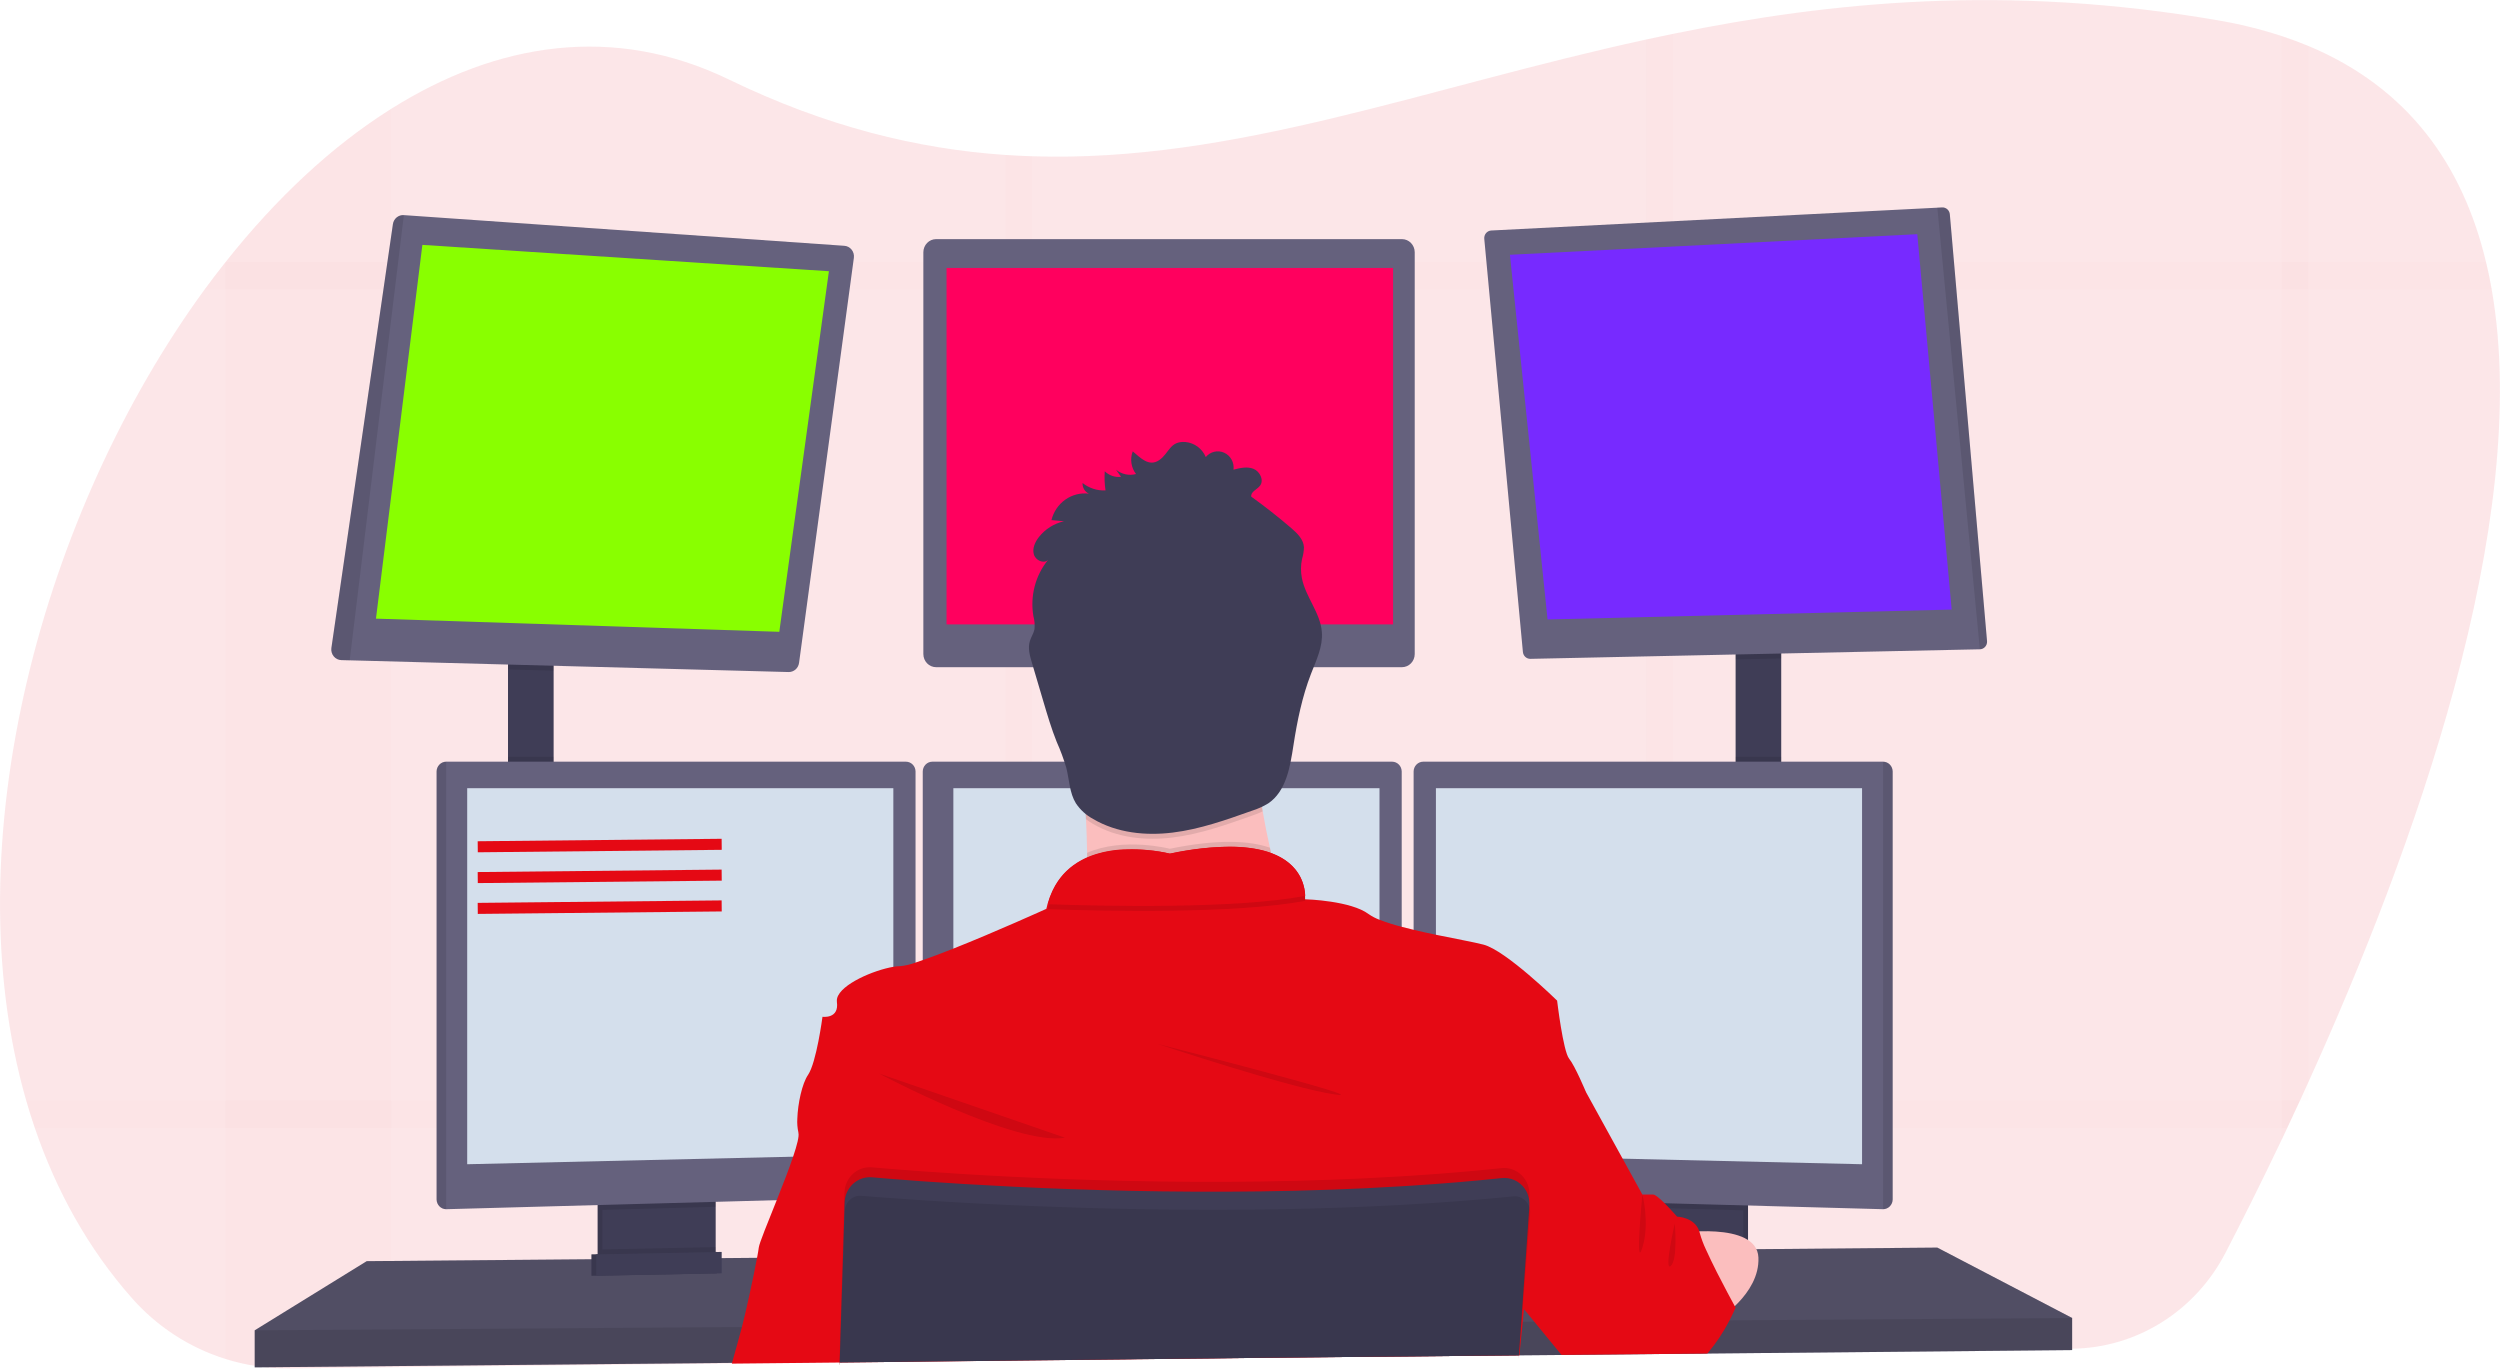 <svg width="453" height="248" viewBox="0 0 453 248" fill="none" xmlns="http://www.w3.org/2000/svg">
<g clip-path="url(#clip0)">
<path opacity="0.1" d="M418.268 196.107C417.763 197.226 417.26 198.33 416.759 199.419C415.975 201.11 415.203 202.769 414.44 204.395C414.101 205.115 413.761 205.822 413.431 206.53C409.689 214.392 406.196 221.347 403.229 227.066C400.537 232.248 396.54 236.59 391.656 239.637C386.772 242.684 381.182 244.324 375.47 244.385L309.499 245.123H308.803L303.147 245.186L298.31 245.24L283.476 245.405H282.875L275.323 245.49H275.093L228.545 246.009L186.996 246.457L182.163 246.511L152.146 246.846H152.111L132.644 247.061H132.435L70.879 247.746L52.464 247.952C48.535 247.997 44.622 247.421 40.862 246.242C34.321 244.209 28.441 240.38 23.857 235.166C15.948 226.202 10.184 215.744 6.313 204.395C5.753 202.757 5.231 201.098 4.747 199.419C-8.657 152.81 7.683 92.677 37.091 52.436C38.323 50.754 39.576 49.113 40.849 47.514L40.88 47.478C49.924 36.057 60.064 26.516 70.866 19.732C90.007 7.689 111.215 4.297 132.074 14.406C149.723 22.963 166.202 26.986 182.176 28.078C183.79 28.185 185.404 28.266 187.009 28.315C223.651 29.501 257.992 15.919 298.319 7.152C299.924 6.803 301.534 6.459 303.156 6.132C331.924 0.243 363.838 -2.863 401.789 3.666C405.732 4.329 409.623 5.286 413.431 6.53C415.104 7.085 416.716 7.682 418.268 8.32C436.382 15.901 446.262 29.908 450.46 47.46C450.857 49.089 451.201 50.746 451.491 52.432C458.934 94.65 437.135 154.537 418.268 196.107Z" fill="#E50914"/>
<g opacity="0.1">
<path opacity="0.1" d="M70.866 19.731V247.794L52.451 248C48.521 248.046 44.608 247.469 40.849 246.29V47.477H40.879C49.923 36.043 60.064 26.502 70.866 19.731Z" fill="#E50914"/>
<path opacity="0.1" d="M451.512 52.435H37.09C38.323 50.753 39.575 49.112 40.849 47.513V47.477H450.481C450.878 49.097 451.222 50.75 451.512 52.435Z" fill="#E50914"/>
<path opacity="0.1" d="M418.268 8.324V199.413H416.758C415.975 201.105 415.202 202.764 414.439 204.39C414.1 205.11 413.761 205.817 413.43 206.524V6.516C415.104 7.071 416.716 7.673 418.268 8.324Z" fill="#E50914"/>
<path opacity="0.1" d="M303.156 6.118V245.203L298.318 245.257V7.138C299.924 6.789 301.533 6.444 303.156 6.118Z" fill="#E50914"/>
<path opacity="0.1" d="M187.008 28.301V246.501L182.175 246.555V28.064C183.789 28.171 185.403 28.234 187.008 28.301Z" fill="#E50914"/>
<path opacity="0.1" d="M416.758 199.418C415.975 201.109 415.202 202.768 414.439 204.394H6.312C5.752 202.756 5.23 201.097 4.746 199.418H416.758Z" fill="#E50914"/>
</g>
<path d="M100.317 118.963H92.051V144.767H100.317V118.963Z" fill="#3F3D56"/>
<path d="M322.758 117.621H314.493V144.919H322.758V117.621Z" fill="#3F3D56"/>
<path d="M375.47 238.817V244.635L309.381 245.261L308.676 245.275L283.558 245.512L282.958 245.521L275.323 245.588H275.097L228.558 246.031L152.163 246.76H152.098L132.674 246.948L132.465 246.953L46.156 247.767V241.055L66.45 228.524L107.168 228.175L108.039 228.171L108.326 228.166L109.196 228.153L128.746 227.987L129.62 227.983L129.899 227.978L130.769 227.974L137.037 227.92L137.203 227.915L152.668 227.781H152.794L273.47 226.734L276.424 226.712H276.719L278.973 226.689L295.352 226.551L296.222 226.537L297.026 226.528H297.444L302.538 226.488L303.547 226.474L304.9 226.466L309.142 226.425L315.872 226.367L316.742 226.358L318.256 226.349H318.538L351.039 226.063L375.47 238.817Z" fill="#65617D"/>
<path opacity="0.2" d="M375.47 238.817V244.635L309.381 245.261L308.676 245.275L283.558 245.512L282.958 245.521L275.323 245.588H275.097L228.558 246.031L152.163 246.76H152.098L132.674 246.948L132.465 246.953L46.156 247.767V241.055L66.45 228.524L107.168 228.175L108.039 228.171L108.326 228.166L109.196 228.153L128.746 227.987L129.62 227.983L129.899 227.978L130.769 227.974L137.037 227.92L137.203 227.915L152.668 227.781H152.794L273.47 226.734L276.424 226.712H276.719L278.973 226.689L295.352 226.551L296.222 226.537L297.026 226.528H297.444L302.538 226.488L303.547 226.474L304.9 226.466L309.142 226.425L315.872 226.367L316.742 226.358L318.256 226.349H318.538L351.039 226.063L375.47 238.817Z" fill="black"/>
<path d="M128.811 216.446V227.405C128.811 227.924 128.668 228.433 128.399 228.872C128.129 229.311 127.744 229.662 127.288 229.885C126.949 230.054 126.578 230.146 126.201 230.153L111.018 230.484C110.613 230.494 110.211 230.407 109.844 230.229C109.38 230.01 108.987 229.659 108.712 229.217C108.436 228.775 108.29 228.261 108.291 227.737V216.446H128.811Z" fill="#3F3D56"/>
<path opacity="0.1" d="M128.811 216.446V227.405C128.811 227.924 128.668 228.433 128.399 228.872C128.129 229.311 127.744 229.662 127.288 229.885C126.949 230.054 126.578 230.146 126.201 230.153L111.018 230.484C110.613 230.494 110.211 230.407 109.844 230.229C109.38 230.01 108.987 229.659 108.712 229.217C108.436 228.775 108.29 228.261 108.291 227.737V216.446H128.811Z" fill="black"/>
<path d="M129.681 216.446V227.405C129.681 227.924 129.538 228.433 129.269 228.872C128.999 229.311 128.614 229.662 128.158 229.885C127.819 230.054 127.448 230.146 127.071 230.153L111.889 230.484C111.483 230.494 111.081 230.407 110.714 230.229C110.25 230.01 109.857 229.659 109.582 229.217C109.306 228.775 109.16 228.261 109.161 227.737V216.446H129.681Z" fill="#3F3D56"/>
<path d="M316.742 216.446H296.222V230.542H316.742V216.446Z" fill="#3F3D56"/>
<path opacity="0.1" d="M316.742 216.446H296.222V230.542H316.742V216.446Z" fill="black"/>
<path d="M315.872 216.446H295.352V230.542H315.872V216.446Z" fill="#3F3D56"/>
<path opacity="0.1" d="M100.317 118.959V121.523L92.051 121.304V118.959H100.317Z" fill="black"/>
<path d="M154.721 46.721L144.789 120.113C144.726 120.582 144.498 121.011 144.147 121.317C143.796 121.623 143.348 121.786 142.888 121.774L63.366 119.652L61.856 119.612C61.593 119.606 61.335 119.542 61.097 119.426C60.86 119.31 60.649 119.144 60.478 118.938C60.307 118.733 60.181 118.492 60.106 118.233C60.032 117.973 60.011 117.701 60.046 117.433L71.196 40.603C71.268 40.127 71.511 39.696 71.876 39.396C72.242 39.095 72.704 38.946 73.171 38.979L152.981 44.537C153.238 44.552 153.49 44.622 153.72 44.743C153.949 44.863 154.153 45.031 154.316 45.236C154.48 45.442 154.6 45.679 154.67 45.935C154.739 46.19 154.757 46.458 154.721 46.721Z" fill="#65617D"/>
<path d="M76.534 44.376L68.125 112.098L141.209 114.484L150.197 49.146L76.534 44.376Z" fill="#89FF00"/>
<path d="M254.028 43.328H169.629C168.349 43.328 167.311 44.396 167.311 45.714V118.511C167.311 119.829 168.349 120.896 169.629 120.896H254.028C255.309 120.896 256.347 119.829 256.347 118.511V45.714C256.347 44.396 255.309 43.328 254.028 43.328Z" fill="#65617D"/>
<path d="M252.427 48.551H171.513V113.141H252.427V48.551Z" fill="#FF005E"/>
<path opacity="0.1" d="M322.758 117.616V119.312L314.493 119.487V117.616H322.758Z" fill="black"/>
<path d="M360.052 116.184C360.064 116.37 360.039 116.555 359.98 116.731C359.92 116.906 359.826 117.067 359.704 117.204C359.582 117.341 359.435 117.452 359.27 117.529C359.106 117.606 358.928 117.648 358.747 117.652L277.311 119.384C276.972 119.391 276.644 119.266 276.391 119.035C276.139 118.803 275.981 118.482 275.949 118.135L268.949 43.275C268.932 43.089 268.952 42.902 269.007 42.724C269.062 42.546 269.152 42.382 269.271 42.241C269.389 42.1 269.535 41.985 269.698 41.904C269.861 41.822 270.039 41.776 270.22 41.767L351.039 37.632L351.909 37.587C352.255 37.568 352.594 37.688 352.855 37.922C353.117 38.156 353.28 38.485 353.309 38.84L360.052 116.184Z" fill="#65617D"/>
<path d="M273.6 46.166L347.411 42.434L353.645 110.456L280.417 112.246L273.6 46.166Z" fill="#772AFF"/>
<path opacity="0.1" d="M360.053 116.184C360.065 116.37 360.04 116.555 359.98 116.731C359.92 116.906 359.826 117.067 359.704 117.204C359.583 117.341 359.435 117.452 359.271 117.529C359.106 117.606 358.928 117.648 358.748 117.652L351.039 37.632L351.909 37.587C352.255 37.568 352.594 37.688 352.856 37.922C353.117 38.156 353.28 38.485 353.31 38.84L360.053 116.184Z" fill="black"/>
<path opacity="0.1" d="M73.184 38.974L63.366 119.652L61.856 119.612C61.593 119.606 61.335 119.542 61.097 119.426C60.86 119.31 60.649 119.144 60.478 118.938C60.307 118.733 60.181 118.492 60.106 118.233C60.032 117.973 60.011 117.701 60.046 117.433L71.196 40.603C71.267 40.124 71.511 39.69 71.88 39.388C72.248 39.086 72.714 38.938 73.184 38.974Z" fill="black"/>
<path opacity="0.1" d="M100.317 137.123H92.051V144.767H100.317V137.123Z" fill="black"/>
<path opacity="0.1" d="M129.681 216.441V218.665L109.161 219.229V216.441H129.681Z" fill="black"/>
<path d="M165.897 139.786V215.058C165.892 215.518 165.715 215.958 165.403 216.287C165.091 216.616 164.668 216.809 164.222 216.826L80.85 219.108H80.828C80.374 219.103 79.94 218.914 79.619 218.584C79.298 218.254 79.115 217.808 79.109 217.341V139.786C79.115 139.319 79.298 138.873 79.619 138.543C79.94 138.212 80.374 138.024 80.828 138.018H164.178C164.632 138.024 165.066 138.212 165.387 138.543C165.708 138.873 165.891 139.319 165.897 139.786Z" fill="#65617D"/>
<path opacity="0.1" d="M80.85 138.018V219.108H80.828C80.374 219.103 79.94 218.914 79.619 218.584C79.298 218.254 79.115 217.808 79.109 217.341V139.786C79.115 139.319 79.298 138.873 79.619 138.543C79.94 138.212 80.374 138.024 80.828 138.018H80.85Z" fill="black"/>
<path d="M84.656 142.825H161.873V209.169L84.656 210.959V142.825Z" fill="#D4DFEC"/>
<path opacity="0.1" d="M322.758 137.123H314.493V144.919H322.758V137.123Z" fill="black"/>
<path opacity="0.1" d="M315.872 216.441V219.31L295.352 218.746V216.441H315.872Z" fill="black"/>
<path d="M342.952 139.786V217.341C342.946 217.812 342.76 218.261 342.435 218.592C342.109 218.923 341.669 219.108 341.212 219.108L257.822 216.826C257.375 216.809 256.953 216.616 256.641 216.287C256.329 215.958 256.152 215.518 256.147 215.058V139.786C256.153 139.319 256.335 138.873 256.657 138.543C256.978 138.212 257.411 138.024 257.865 138.018H341.216C341.673 138.02 342.111 138.206 342.436 138.536C342.761 138.867 342.946 139.316 342.952 139.786Z" fill="#65617D"/>
<path opacity="0.1" d="M342.952 139.786V217.341C342.946 217.812 342.76 218.261 342.434 218.592C342.109 218.923 341.669 219.108 341.211 219.108V138.018C341.669 138.018 342.109 138.204 342.434 138.535C342.76 138.866 342.946 139.315 342.952 139.786Z" fill="black"/>
<path d="M337.405 142.825H260.188V209.169L337.405 210.959V142.825Z" fill="#D4DFEC"/>
<path d="M253.989 139.786V215.058C253.984 215.518 253.807 215.958 253.495 216.287C253.183 216.616 252.761 216.809 252.314 216.826L168.942 219.108C168.484 219.108 168.045 218.923 167.719 218.592C167.393 218.261 167.207 217.812 167.202 217.341V139.786C167.207 139.319 167.39 138.873 167.711 138.543C168.032 138.212 168.466 138.024 168.92 138.018H252.271C252.725 138.024 253.159 138.212 253.48 138.543C253.801 138.873 253.983 139.319 253.989 139.786Z" fill="#65617D"/>
<path d="M172.749 142.825H249.965V209.169L172.749 210.959V142.825Z" fill="#D4DFEC"/>
<path opacity="0.1" d="M375.47 238.817V244.635L309.381 245.261L308.676 245.275L283.558 245.512L282.958 245.521L275.323 245.588H275.097L228.558 246.031L152.163 246.76H152.098L132.674 246.948L132.465 246.953L46.156 247.767V241.055L134.253 240.459H134.462L152.294 240.334H152.376L275.523 239.497H275.649L275.723 239.493H275.928L278.011 239.479H278.647L311.052 239.256L312.966 239.247L313.392 239.242L375.47 238.817Z" fill="black"/>
<path d="M211.97 144.767C224.303 144.767 234.3 134.483 234.3 121.796C234.3 109.109 224.303 98.825 211.97 98.825C199.638 98.825 189.641 109.109 189.641 121.796C189.641 134.483 199.638 144.767 211.97 144.767Z" fill="#FBBEBE"/>
<path d="M234.304 168.785C234.304 168.785 191.019 174.155 195.152 168.785C196.649 166.843 197.062 161.088 196.979 154.532C196.953 152.54 196.884 150.477 196.784 148.423C196.305 138.578 195.152 128.956 195.152 128.956C195.152 128.956 232.999 110.608 228.649 125.152C226.909 131.028 227.479 139.28 228.801 147.027C229.189 149.287 229.637 151.502 230.106 153.605C231.253 158.736 232.654 163.802 234.304 168.785Z" fill="#FBBEBE"/>
<path opacity="0.1" d="M234.304 168.785C234.304 168.785 191.019 174.155 195.152 168.785C196.649 166.843 197.062 161.088 196.979 154.532C203.579 151.632 211.975 153.793 211.975 153.793C220.814 151.981 226.483 152.335 230.106 153.605C231.253 158.736 232.654 163.802 234.304 168.785Z" fill="black"/>
<path d="M152.146 247.266V246.89L228.545 246.035L275.092 245.588H275.223L275.175 246.25L275.24 245.588H275.323V245.512L275.919 239.493L276.145 237.215L276.215 236.503L276.276 235.908L278.964 226.685L281.652 217.475L283.915 209.72L287.369 197.869C287.369 197.869 285.411 193.17 284.324 191.828C283.236 190.485 282.148 181.311 282.148 181.311C282.148 181.311 272.865 172.213 268.806 171.166C267.105 170.719 263.747 170.123 260.18 169.376C258.844 169.098 257.474 168.803 256.156 168.481C255.412 168.306 254.681 168.123 253.981 167.939C252.617 167.589 251.274 167.162 249.957 166.66C249.266 166.401 248.608 166.057 247.999 165.635C244.802 163.223 236.788 162.95 236.479 162.95C236.479 162.939 236.479 162.929 236.479 162.918V162.878C236.491 162.69 236.491 162.502 236.479 162.314C236.479 162.135 236.479 161.925 236.44 161.688C236.44 161.616 236.44 161.54 236.41 161.464C236.388 161.303 236.362 161.133 236.323 160.954C236.31 160.874 236.292 160.795 236.271 160.717C236.145 160.177 235.962 159.654 235.727 159.155C235.696 159.083 235.657 159.007 235.622 158.935C235.409 158.522 235.162 158.128 234.883 157.758C234.826 157.682 234.765 157.602 234.7 157.526C234.344 157.093 233.948 156.698 233.517 156.344C233.4 156.25 233.278 156.152 233.152 156.062C233.081 156.004 233.007 155.95 232.93 155.901L232.543 155.642L232.181 155.427C231.864 155.248 231.529 155.073 231.163 154.908C231.05 154.854 230.929 154.805 230.807 154.756C230.685 154.706 230.494 154.63 230.333 154.568H230.306L229.98 154.433C229.732 154.348 229.48 154.272 229.215 154.196L228.81 154.089L228.375 153.986L227.94 153.892C227.505 153.802 227.039 153.722 226.552 153.659L226.056 153.597L225.547 153.543L225.021 153.498L224.273 153.453L223.403 153.422C219.565 153.422 215.739 153.84 211.988 154.671C209.382 154.074 206.712 153.821 204.044 153.919H203.666L203.231 153.946H202.952L202.391 153.999C202.204 153.999 202.012 154.04 201.825 154.066C201.638 154.093 201.443 154.116 201.256 154.147L200.968 154.196C200.686 154.245 200.399 154.299 200.098 154.362C200.003 154.38 199.907 154.402 199.811 154.429C199.433 154.514 199.054 154.617 198.68 154.733C198.493 154.787 198.306 154.85 198.119 154.917C198.023 154.944 197.932 154.979 197.841 155.015L197.562 155.118L197.288 155.23L196.962 155.364C196.797 155.436 196.636 155.512 196.475 155.592C196.383 155.633 196.292 155.677 196.205 155.727C196.118 155.776 196.027 155.816 195.944 155.865C194.96 156.388 194.051 157.048 193.242 157.826L193.021 158.045L192.803 158.273C192.729 158.349 192.659 158.43 192.59 158.51C192.306 158.829 192.042 159.165 191.798 159.517C191.728 159.611 191.663 159.705 191.598 159.804C191.322 160.222 191.072 160.659 190.85 161.11C190.793 161.218 190.741 161.33 190.689 161.437C190.334 162.193 190.043 162.979 189.819 163.786C189.738 164.085 189.664 164.383 189.597 164.682C189.597 164.682 180.387 168.861 172.748 171.887C170.717 172.692 168.803 173.421 167.202 173.972C166.736 174.133 166.301 174.281 165.897 174.419C165.019 174.746 164.106 174.962 163.178 175.064C162.74 175.071 162.304 175.113 161.873 175.189C158.362 175.775 152.346 178.322 151.689 180.877C151.635 181.081 151.621 181.294 151.645 181.504C151.645 181.504 151.645 181.535 151.645 181.553C152.08 184.685 149.035 184.238 149.035 184.238C149.035 184.238 147.948 192.517 146.425 194.755C145.324 196.366 144.572 199.959 144.476 202.671C144.421 203.516 144.486 204.365 144.668 205.191C144.668 205.213 144.668 205.235 144.668 205.253C144.842 205.853 144.424 207.491 143.715 209.59C142.945 211.894 141.822 214.759 140.744 217.462C139.117 221.543 137.585 225.248 137.49 226.063C137.45 226.425 137.337 227.074 137.181 227.911C136.546 231.321 135.136 237.815 134.44 240.442C133.922 242.402 133.17 245.087 132.652 246.93C132.652 246.984 132.622 247.038 132.609 247.087L152.111 246.89V247.266H152.172H152.146Z" fill="#E50914"/>
<path opacity="0.1" d="M159.263 194.517C159.263 194.517 184.059 207.719 192.977 206.153L159.263 194.517Z" fill="black"/>
<path opacity="0.1" d="M209.726 189.147C209.726 189.147 233.869 197.202 241.917 198.321C249.965 199.44 209.726 189.147 209.726 189.147Z" fill="black"/>
<path opacity="0.1" d="M236.506 163.227C223.89 165.617 200.138 165.102 189.871 164.74C193.634 150.867 211.983 155.583 211.983 155.583C234.696 150.92 236.436 160.596 236.506 163.227Z" fill="black"/>
<path d="M236.506 162.332C223.89 164.722 200.138 164.207 189.871 163.845C193.634 149.972 211.983 154.688 211.983 154.688C234.696 150.025 236.436 159.701 236.506 162.332Z" fill="#E50914"/>
<path d="M303.473 223.494C303.473 223.494 318.334 221.145 318.625 227.857C318.917 234.57 311.047 239.26 311.047 239.26L303.473 223.494Z" fill="#FBBEBE"/>
<path opacity="0.1" d="M228.801 147.027C228.162 147.321 227.509 147.581 226.844 147.806C222.154 149.47 217.425 151.149 212.488 151.757C207.55 152.366 202.369 151.829 198.062 149.296C197.61 149.033 197.174 148.742 196.757 148.423C196.279 138.578 195.126 128.956 195.126 128.956C195.126 128.956 232.973 110.608 228.623 125.152C226.891 131.028 227.479 139.28 228.801 147.027Z" fill="black"/>
<path d="M205.845 85.892C205.224 86.061 204.574 86.078 203.945 85.942C203.317 85.805 202.728 85.52 202.226 85.109L203.13 86.402C202.597 86.465 202.057 86.408 201.547 86.234C201.038 86.06 200.572 85.774 200.181 85.395C200.099 86.553 200.146 87.716 200.32 88.863C198.823 88.938 197.349 88.462 196.161 87.521C196.138 87.924 196.236 88.326 196.441 88.671C196.647 89.016 196.95 89.287 197.31 89.45C195.806 89.265 194.288 89.649 193.039 90.531C191.79 91.413 190.896 92.732 190.523 94.242L192.794 94.457C191.01 94.849 189.408 95.855 188.253 97.308C187.557 98.203 187.026 99.349 187.33 100.441C187.635 101.532 189.105 102.231 189.906 101.452C188.767 102.85 187.94 104.487 187.481 106.249C187.023 108.011 186.945 109.855 187.252 111.651C187.459 112.416 187.526 113.214 187.452 114.005C187.309 114.743 186.856 115.383 186.63 116.104C186.195 117.41 186.608 118.829 186.995 120.131L189.036 127.032C189.775 129.525 190.51 132.022 191.476 134.434C192.16 135.959 192.741 137.53 193.216 139.137C193.764 141.303 193.786 143.675 194.956 145.568C195.758 146.759 196.83 147.732 198.08 148.401C202.382 150.934 207.581 151.471 212.505 150.862C217.43 150.254 222.154 148.575 226.839 146.911C227.88 146.588 228.879 146.137 229.815 145.568C233.056 143.384 233.778 138.918 234.383 134.984C235.057 130.599 235.957 126.222 237.554 122.096C238.502 119.639 239.729 117.146 239.52 114.515C239.255 111.02 236.566 108.187 235.901 104.75C235.678 103.601 235.688 102.417 235.931 101.273C236.138 100.591 236.253 99.883 236.275 99.17C236.201 97.729 235.053 96.619 233.974 95.692C231.633 93.681 229.217 91.781 226.726 89.991C226.6 89.096 227.783 88.711 228.318 88.004C229.075 87.006 228.292 85.422 227.144 84.957C225.995 84.491 224.708 84.795 223.511 85.104C223.589 84.474 223.468 83.835 223.164 83.282C222.861 82.729 222.392 82.292 221.827 82.035C221.263 81.778 220.633 81.715 220.031 81.856C219.429 81.997 218.888 82.334 218.487 82.817C218.169 82.068 217.662 81.42 217.017 80.941C216.373 80.463 215.615 80.171 214.824 80.096C211.94 79.864 211.883 82.133 210.039 83.381C208.194 84.63 206.672 82.983 205.253 81.784C204.993 82.462 204.91 83.198 205.014 83.919C205.118 84.64 205.405 85.321 205.845 85.892Z" fill="#3F3D56"/>
<path d="M314.492 236.92C314.492 236.92 314.105 237.868 313.392 239.242C312.312 241.356 310.999 243.334 309.476 245.136L309.359 245.266H308.654L283.536 245.503H282.936L282.862 245.413L277.989 239.466L276.154 237.224L276.08 237.13L275.923 236.942L275.836 236.834L275.723 236.696L272.151 232.337L273.456 226.743L275.679 217.318L275.736 217.09L276.171 215.3L276.48 213.957L277.515 209.581L281.065 194.522L287.373 197.878L294.024 209.961L297.596 216.45H299.554C299.923 216.45 300.772 217.184 301.624 218.03C301.929 218.33 302.233 218.647 302.494 218.925C303.269 219.748 303.882 220.455 303.882 220.455C303.882 220.455 307.053 220.527 307.906 223.096C307.95 223.22 307.986 223.347 308.015 223.476C308.298 224.486 308.666 225.468 309.115 226.412C309.677 227.669 310.381 229.097 311.095 230.525C312.422 233.143 313.77 235.635 314.266 236.539L314.327 236.651L314.492 236.92Z" fill="#E50914"/>
<path opacity="0.1" d="M277.124 216.714L277.08 217.354V217.399L277.006 218.428L276.428 226.712L275.727 236.691L275.527 239.502L275.092 245.516V245.592L228.545 246.04L152.159 246.89V247.266H152.098V246.89V246.765L152.293 240.339L152.668 227.781L152.989 217.135L153.02 216.074C153.039 215.434 153.185 214.805 153.448 214.224C153.711 213.644 154.087 213.125 154.552 212.699C155.017 212.273 155.561 211.949 156.152 211.747C156.743 211.545 157.368 211.469 157.988 211.523C160.041 211.702 162.708 211.921 165.897 212.154L167.202 212.252C185.616 213.568 219.648 215.269 253.989 213.148C254.711 213.107 255.438 213.062 256.164 213.009C261.489 212.664 266.809 212.221 272.078 211.666C272.743 211.594 273.417 211.674 274.05 211.899C274.683 212.123 275.26 212.488 275.741 212.967C276.222 213.446 276.595 214.028 276.834 214.672C277.073 215.315 277.172 216.005 277.124 216.692V216.714Z" fill="black"/>
<path d="M152.146 247.266V246.89L228.545 246.035L275.092 245.588H275.223V245.512L275.658 239.497L275.845 236.812L276.558 226.694L277.119 218.683V218.486C277.145 218.117 277.129 217.746 277.072 217.381C277.074 217.366 277.074 217.351 277.072 217.336C276.952 216.581 276.653 215.868 276.202 215.26C275.723 214.628 275.095 214.132 274.378 213.819C273.661 213.506 272.878 213.385 272.104 213.47C266.835 214.025 261.515 214.468 256.19 214.812C255.464 214.866 254.737 214.911 254.015 214.951C219.674 217.05 185.642 215.349 167.228 214.056L165.923 213.958C162.734 213.725 160.067 213.51 158.014 213.327C156.884 213.228 155.76 213.564 154.857 214.269C153.954 214.974 153.336 215.998 153.124 217.144C153.08 217.386 153.054 217.631 153.046 217.878L152.75 227.795L152.346 240.356L152.154 246.783V246.908V247.284L152.146 247.266Z" fill="#3F3D56"/>
<path opacity="0.1" d="M277.254 219.851L276.719 226.712L275.923 236.937L275.723 239.497L275.288 245.23L275.262 245.516V245.592L275.197 246.255L275.245 245.592H275.118L228.571 246.04L152.159 246.89V246.765L152.372 240.339L152.807 227.781L153.085 219.435C153.099 218.96 153.228 218.497 153.46 218.086C153.693 217.676 154.022 217.332 154.416 217.086C154.909 216.775 155.485 216.634 156.061 216.683C156.974 216.759 158.097 216.848 159.406 216.947C161.533 217.108 164.157 217.296 167.211 217.493C172.866 217.86 179.961 218.254 188.092 218.576C210.713 219.471 241.252 219.771 270.259 217.157C271.564 217.041 272.913 216.911 274.231 216.781C274.753 216.728 275.278 216.83 275.745 217.077C275.877 217.144 276.002 217.225 276.119 217.318C276.498 217.601 276.798 217.98 276.989 218.419C277.033 218.507 277.07 218.598 277.098 218.692C277.229 219.063 277.282 219.458 277.254 219.851Z" fill="black"/>
<path opacity="0.1" d="M129.681 225.978V227.405C129.681 227.924 129.538 228.433 129.269 228.872C128.999 229.311 128.614 229.662 128.158 229.885L110.714 230.229C110.25 230.01 109.857 229.659 109.582 229.217C109.306 228.775 109.16 228.261 109.161 227.737V226.394L129.681 225.978Z" fill="black"/>
<path d="M129.898 230.726L107.168 231.173V227.293L129.898 226.846V230.726Z" fill="#3F3D56"/>
<path opacity="0.1" d="M129.898 230.726L107.168 231.173V227.293L129.898 226.846V230.726Z" fill="black"/>
<path d="M130.768 230.726L108.038 231.173V227.293L130.768 226.846V230.726Z" fill="#3F3D56"/>
<g opacity="0.1">
<path opacity="0.1" d="M206.023 84.424C205.598 83.856 205.316 83.189 205.201 82.482C205.096 83.173 205.159 83.88 205.384 84.54C205.6 84.52 205.814 84.481 206.023 84.424Z" fill="black"/>
<path opacity="0.1" d="M200.498 87.395C200.416 86.847 200.363 86.294 200.337 85.74C200.337 86.29 200.337 86.845 200.337 87.4L200.498 87.395Z" fill="black"/>
<path opacity="0.1" d="M235.953 102.329C235.977 101.93 236.029 101.534 236.109 101.143C236.315 100.462 236.432 99.757 236.457 99.044C236.448 98.884 236.424 98.726 236.388 98.57C236.314 98.982 236.196 99.393 236.109 99.801C235.936 100.631 235.883 101.483 235.953 102.329Z" fill="black"/>
<path opacity="0.1" d="M226.904 88.501L227.379 88.854C227.778 88.557 228.152 88.225 228.497 87.861C228.66 87.628 228.762 87.355 228.791 87.069C228.82 86.783 228.775 86.495 228.662 86.232C228.619 86.334 228.563 86.43 228.497 86.518C227.962 87.225 226.778 87.615 226.904 88.501Z" fill="black"/>
<path opacity="0.1" d="M191.158 92.806C191 93.132 190.873 93.474 190.78 93.826C191.46 93.436 192.193 93.15 192.955 92.98L191.158 92.806Z" fill="black"/>
<path opacity="0.1" d="M197.158 87.937C196.872 87.775 196.598 87.591 196.34 87.386C196.329 87.564 196.342 87.741 196.379 87.915C196.639 87.902 196.899 87.909 197.158 87.937Z" fill="black"/>
<path opacity="0.1" d="M239.69 114.305C239.511 116.475 238.528 118.565 237.732 120.624C236.136 124.75 235.235 129.126 234.561 133.516C233.956 137.45 233.256 141.916 229.993 144.096C229.061 144.669 228.063 145.12 227.022 145.438C222.332 147.107 217.604 148.781 212.666 149.39C207.728 149.998 202.547 149.466 198.241 146.933C196.992 146.263 195.92 145.291 195.117 144.1C193.956 142.207 193.934 139.835 193.377 137.669C192.902 136.061 192.321 134.488 191.637 132.962C190.676 130.554 189.936 128.039 189.201 125.564C188.519 123.264 187.839 120.962 187.161 118.659C186.937 117.966 186.771 117.255 186.665 116.533C186.495 117.679 186.826 118.878 187.161 120.001C187.839 122.308 188.519 124.609 189.201 126.907C189.936 129.399 190.676 131.896 191.637 134.304C192.321 135.831 192.902 137.404 193.377 139.012C193.925 141.178 193.947 143.55 195.117 145.443C195.92 146.633 196.992 147.605 198.241 148.276C202.547 150.808 207.742 151.341 212.666 150.732C217.591 150.124 222.315 148.45 227.022 146.781C228.063 146.462 229.061 146.011 229.993 145.438C233.234 143.259 233.956 138.793 234.561 134.859C235.235 130.469 236.136 126.092 237.732 121.966C238.681 119.514 239.907 117.021 239.698 114.385C239.698 114.358 239.69 114.331 239.69 114.305Z" fill="black"/>
<path opacity="0.1" d="M187.622 112.573C187.622 112.573 187.622 112.541 187.622 112.523C187.7 111.734 187.632 110.937 187.422 110.174C187.335 109.683 187.278 109.187 187.252 108.688C187.202 109.635 187.259 110.584 187.422 111.517C187.491 111.866 187.57 112.219 187.622 112.573Z" fill="black"/>
<path opacity="0.1" d="M188.949 101.626C189.283 101.048 189.663 100.499 190.084 99.984C189.288 100.767 187.818 100.069 187.509 98.982C187.395 99.421 187.395 99.884 187.509 100.324C187.616 100.652 187.805 100.946 188.058 101.175C188.311 101.403 188.618 101.559 188.949 101.626Z" fill="black"/>
</g>
<path opacity="0.1" d="M297.6 216.446C297.6 216.446 298.979 221.592 297.6 226.067C296.221 230.542 297.6 216.446 297.6 216.446Z" fill="black"/>
<path opacity="0.1" d="M303.473 221.695C303.473 221.695 304.052 228.229 302.747 229.388C301.442 230.547 303.473 221.695 303.473 221.695Z" fill="black"/>
<path d="M86.566 153.435L130.769 152.988" stroke="#E50914" stroke-width="2" stroke-miterlimit="10"/>
<path d="M86.566 159.016L130.769 158.573" stroke="#E50914" stroke-width="2" stroke-miterlimit="10"/>
<path d="M86.566 164.601L130.769 164.153" stroke="#E50914" stroke-width="2" stroke-miterlimit="10"/>
</g>
<defs>
<clipPath id="clip0">
<rect width="453" height="248" fill="white"/>
</clipPath>
</defs>
</svg>
